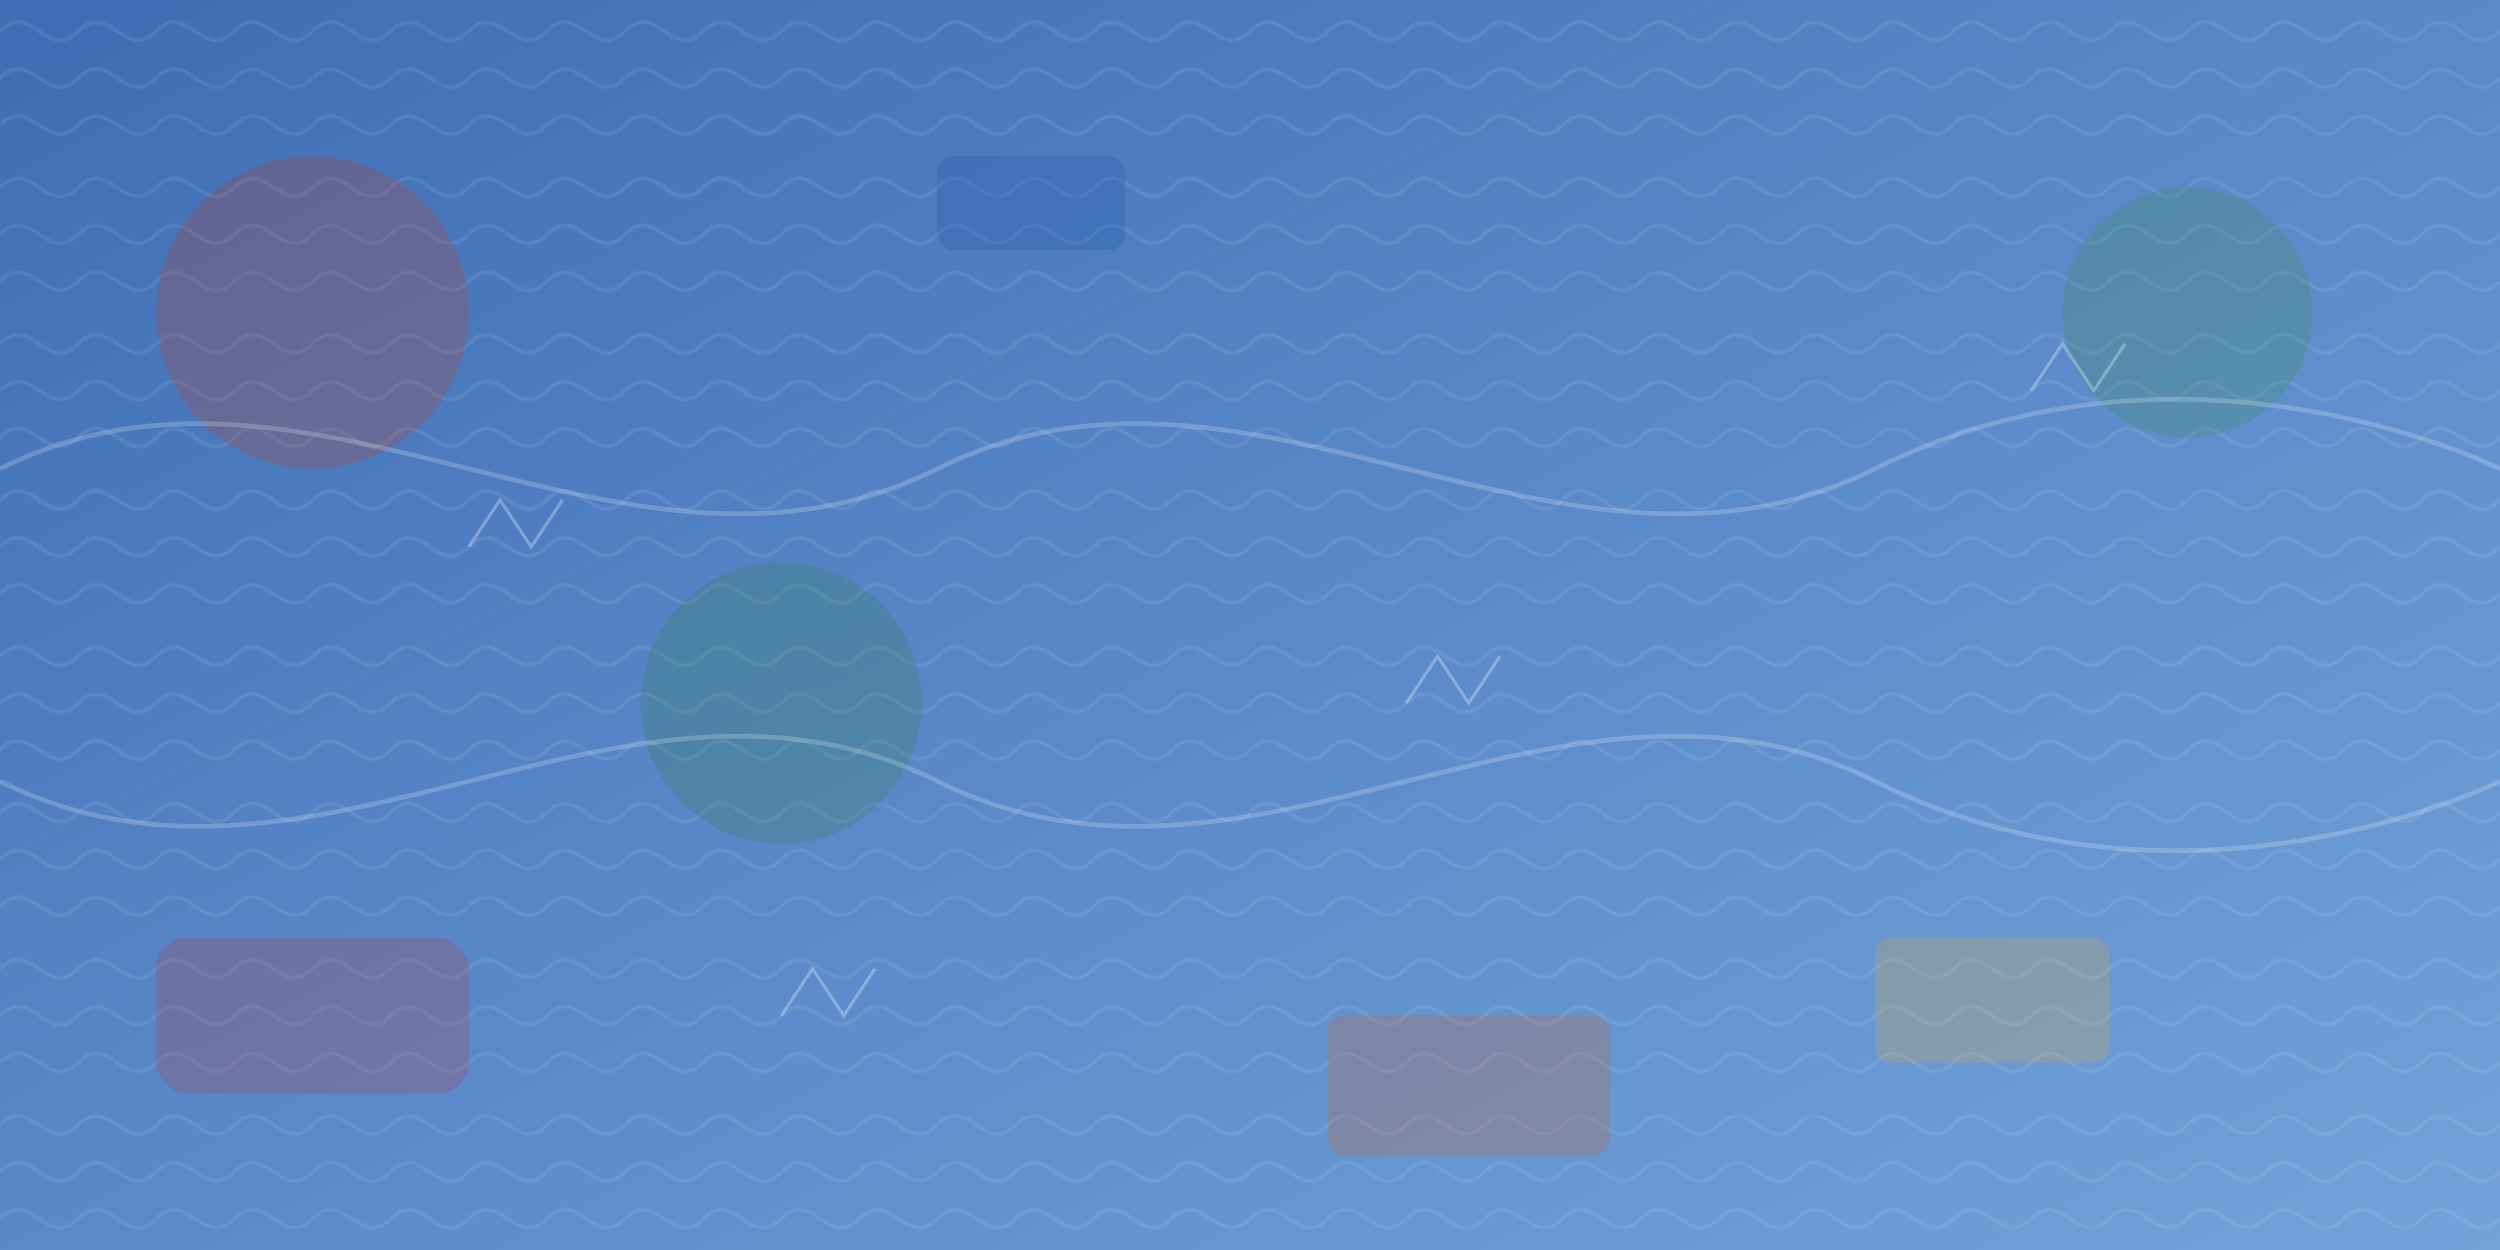 <svg xmlns="http://www.w3.org/2000/svg" width="1600" height="800" viewBox="0 0 1600 800" preserveAspectRatio="xMidYMid slice">
  <!-- Background gradient -->
  <defs>
    <linearGradient id="bg-gradient" x1="0%" y1="0%" x2="100%" y2="100%">
      <stop offset="0%" stop-color="#0d47a1" stop-opacity="0.8"/>
      <stop offset="100%" stop-color="#1565c0" stop-opacity="0.6"/>
    </linearGradient>
    
    <!-- Cable pattern -->
    <pattern id="cable-pattern" x="0" y="0" width="100" height="100" patternUnits="userSpaceOnUse">
      <path d="M0,50 C20,30 30,70 50,50 C70,30 80,70 100,50" stroke="#ffffff" stroke-width="2" fill="none" stroke-opacity="0.1"/>
      <path d="M0,20 C20,0 30,40 50,20 C70,0 80,40 100,20" stroke="#ffffff" stroke-width="2" fill="none" stroke-opacity="0.1"/>
      <path d="M0,80 C20,60 30,100 50,80 C70,60 80,100 100,80" stroke="#ffffff" stroke-width="2" fill="none" stroke-opacity="0.1"/>
    </pattern>
  </defs>
  
  <!-- Main background -->
  <rect width="1600" height="800" fill="url(#bg-gradient)"/>
  
  <!-- Cable pattern overlay -->
  <rect width="1600" height="800" fill="url(#cable-pattern)"/>
  
  <!-- Abstract cable elements -->
  <g opacity="0.2">
    <!-- Submersible cable illustration -->
    <circle cx="1400" cy="200" r="80" fill="#388e3c"/>
    
    <!-- FIREX cable illustration -->
    <rect x="100" y="600" width="200" height="100" rx="20" ry="20" fill="#c62828"/>
    
    <!-- EARTHX cable illustration -->
    <circle cx="200" cy="200" r="100" fill="#dd2c00"/>
    
    <!-- THERMO cable illustration -->
    <rect x="1200" y="600" width="150" height="80" rx="10" ry="10" fill="#f9a825"/>
    
    <!-- UNI cable illustration -->
    <rect x="600" y="100" width="120" height="60" rx="10" ry="10" fill="#0d47a1"/>
    
    <!-- TURBO cable illustration -->
    <rect x="850" y="650" width="180" height="90" rx="10" ry="10" fill="#e65100"/>
    
    <!-- ZERO cable illustration -->
    <circle cx="500" cy="450" r="90" fill="#2e7d32"/>
  </g>
  
  <!-- Wire elements -->
  <path d="M0,300 C200,200 400,400 600,300 C800,200 1000,400 1200,300 C1400,200 1600,300 1600,300" stroke="#ffffff" stroke-width="3" fill="none" stroke-opacity="0.2"/>
  
  <path d="M0,500 C200,600 400,400 600,500 C800,600 1000,400 1200,500 C1400,600 1600,500 1600,500" stroke="#ffffff" stroke-width="3" fill="none" stroke-opacity="0.2"/>
  
  <!-- Electricity symbols -->
  <g stroke="#ffffff" stroke-width="2" stroke-opacity="0.3" fill="none">
    <path d="M300,350 L320,320 L340,350 L360,320"/>
    <path d="M900,450 L920,420 L940,450 L960,420"/>
    <path d="M1300,250 L1320,220 L1340,250 L1360,220"/>
    <path d="M500,650 L520,620 L540,650 L560,620"/>
  </g>
</svg>
